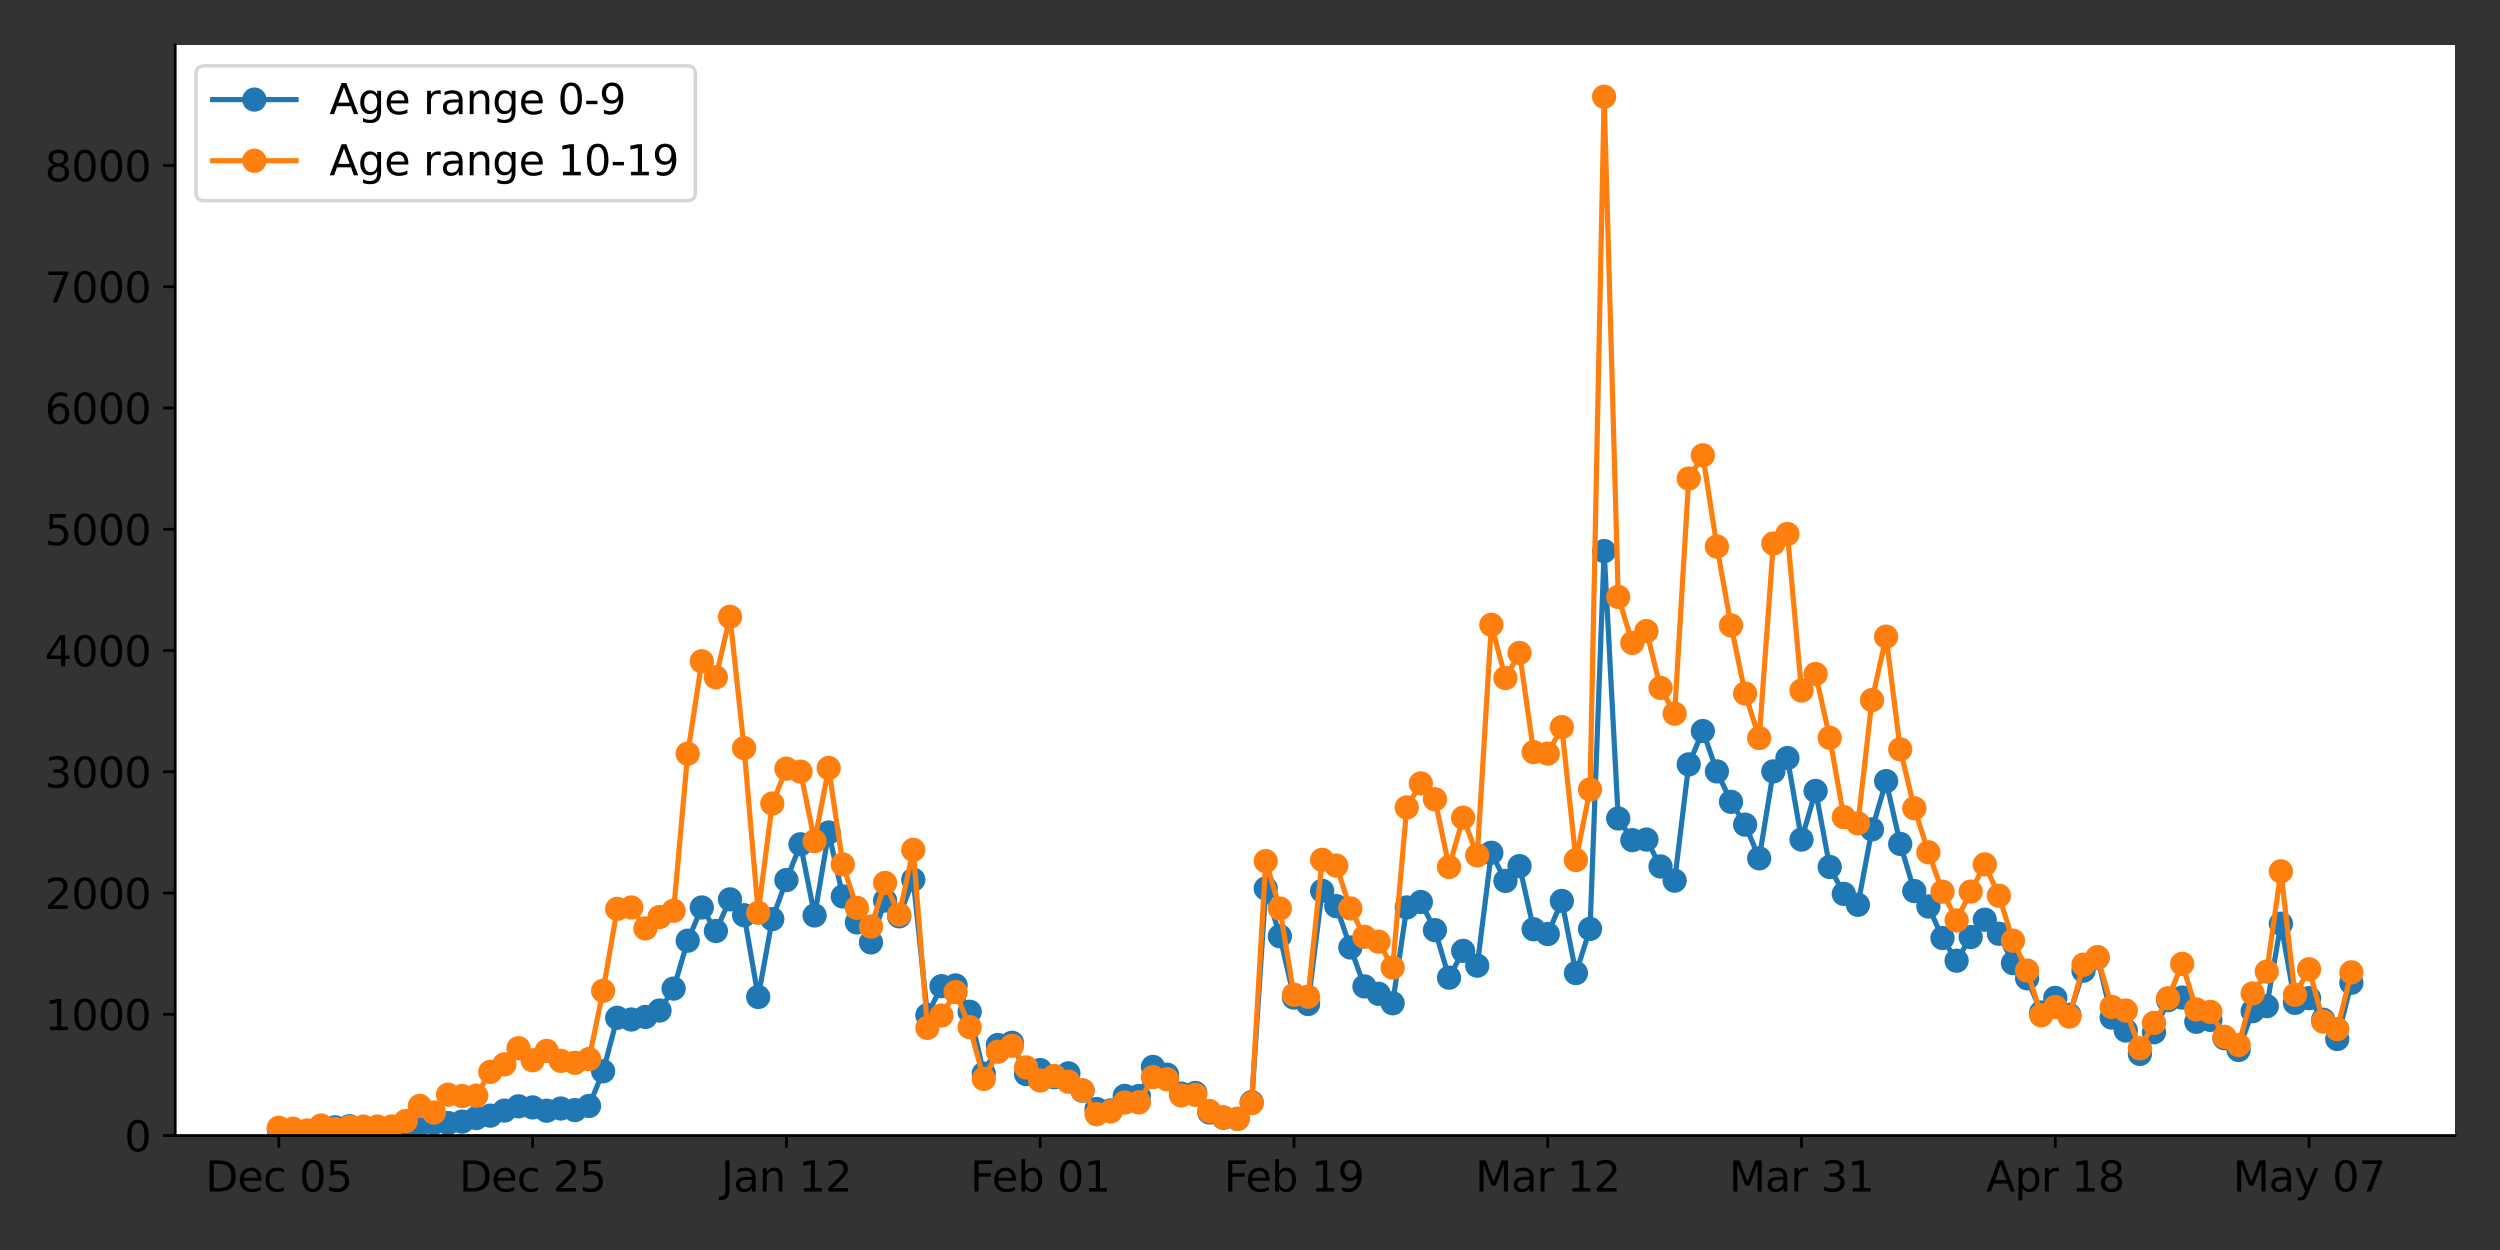 <?xml version="1.0" encoding="utf-8" standalone="no"?>
<!DOCTYPE svg PUBLIC "-//W3C//DTD SVG 1.1//EN"
  "http://www.w3.org/Graphics/SVG/1.1/DTD/svg11.dtd">
<svg xmlns:xlink="http://www.w3.org/1999/xlink" width="720pt" height="360pt" viewBox="0 0 720 360" xmlns="http://www.w3.org/2000/svg" version="1.1">
 <rect x="0" y="0" width="720" height="360" fill="#333333" stroke="none"/>
 <defs>
  <style type="text/css">*{stroke-linejoin: round; stroke-linecap: butt}</style>
 </defs>
 <g id="figure_1">
  <g id="patch_1">
   <path d="M 0 360 
L 720 360 
L 720 0 
L 0 0 
L 0 360 
z
" style="fill: none"/>
  </g>
  <g id="axes_1">
   <g id="patch_2">
    <path d="M 50.46 327.04 
L 707.04 327.04 
L 707.04 12.96 
L 50.46 12.96 
z
" style="fill: #ffffff"/>
   </g>
   <g id="matplotlib.axis_1">
    <g id="xtick_1">
     <g id="line2d_1">
      <defs>
       <path id="mb6dbda4cb4" d="M 0 0 
L 0 3.5 
" style="stroke: #000000; stroke-width: 0.8"/>
      </defs>
      <g>
       <use xlink:href="#mb6dbda4cb4" x="80.305" y="327.04" style="stroke: #000000; stroke-width: 0.8"/>
      </g>
     </g>
     <g id="text_1">
      <!-- Dec 05 -->
      <g transform="translate(59.152 343.158)scale(0.12 -0.12)">
       <defs>
        <path id="DejaVuSans-44" d="M 1259 4147 
L 1259 519 
L 2022 519 
Q 2988 519 3436 956 
Q 3884 1394 3884 2338 
Q 3884 3275 3436 3711 
Q 2988 4147 2022 4147 
L 1259 4147 
z
M 628 4666 
L 1925 4666 
Q 3281 4666 3915 4102 
Q 4550 3538 4550 2338 
Q 4550 1131 3912 565 
Q 3275 0 1925 0 
L 628 0 
L 628 4666 
z
" transform="scale(0.016)"/>
        <path id="DejaVuSans-65" d="M 3597 1894 
L 3597 1613 
L 953 1613 
Q 991 1019 1311 708 
Q 1631 397 2203 397 
Q 2534 397 2845 478 
Q 3156 559 3463 722 
L 3463 178 
Q 3153 47 2828 -22 
Q 2503 -91 2169 -91 
Q 1331 -91 842 396 
Q 353 884 353 1716 
Q 353 2575 817 3079 
Q 1281 3584 2069 3584 
Q 2775 3584 3186 3129 
Q 3597 2675 3597 1894 
z
M 3022 2063 
Q 3016 2534 2758 2815 
Q 2500 3097 2075 3097 
Q 1594 3097 1305 2825 
Q 1016 2553 972 2059 
L 3022 2063 
z
" transform="scale(0.016)"/>
        <path id="DejaVuSans-63" d="M 3122 3366 
L 3122 2828 
Q 2878 2963 2633 3030 
Q 2388 3097 2138 3097 
Q 1578 3097 1268 2742 
Q 959 2388 959 1747 
Q 959 1106 1268 751 
Q 1578 397 2138 397 
Q 2388 397 2633 464 
Q 2878 531 3122 666 
L 3122 134 
Q 2881 22 2623 -34 
Q 2366 -91 2075 -91 
Q 1284 -91 818 406 
Q 353 903 353 1747 
Q 353 2603 823 3093 
Q 1294 3584 2113 3584 
Q 2378 3584 2631 3529 
Q 2884 3475 3122 3366 
z
" transform="scale(0.016)"/>
        <path id="DejaVuSans-20" transform="scale(0.016)"/>
        <path id="DejaVuSans-30" d="M 2034 4250 
Q 1547 4250 1301 3770 
Q 1056 3291 1056 2328 
Q 1056 1369 1301 889 
Q 1547 409 2034 409 
Q 2525 409 2770 889 
Q 3016 1369 3016 2328 
Q 3016 3291 2770 3770 
Q 2525 4250 2034 4250 
z
M 2034 4750 
Q 2819 4750 3233 4129 
Q 3647 3509 3647 2328 
Q 3647 1150 3233 529 
Q 2819 -91 2034 -91 
Q 1250 -91 836 529 
Q 422 1150 422 2328 
Q 422 3509 836 4129 
Q 1250 4750 2034 4750 
z
" transform="scale(0.016)"/>
        <path id="DejaVuSans-35" d="M 691 4666 
L 3169 4666 
L 3169 4134 
L 1269 4134 
L 1269 2991 
Q 1406 3038 1543 3061 
Q 1681 3084 1819 3084 
Q 2600 3084 3056 2656 
Q 3513 2228 3513 1497 
Q 3513 744 3044 326 
Q 2575 -91 1722 -91 
Q 1428 -91 1123 -41 
Q 819 9 494 109 
L 494 744 
Q 775 591 1075 516 
Q 1375 441 1709 441 
Q 2250 441 2565 725 
Q 2881 1009 2881 1497 
Q 2881 1984 2565 2268 
Q 2250 2553 1709 2553 
Q 1456 2553 1204 2497 
Q 953 2441 691 2322 
L 691 4666 
z
" transform="scale(0.016)"/>
       </defs>
       <use xlink:href="#DejaVuSans-44"/>
       <use xlink:href="#DejaVuSans-65" x="77.002"/>
       <use xlink:href="#DejaVuSans-63" x="138.525"/>
       <use xlink:href="#DejaVuSans-20" x="193.506"/>
       <use xlink:href="#DejaVuSans-30" x="225.293"/>
       <use xlink:href="#DejaVuSans-35" x="288.916"/>
      </g>
     </g>
    </g>
    <g id="xtick_2">
     <g id="line2d_2">
      <g>
       <use xlink:href="#mb6dbda4cb4" x="153.393" y="327.04" style="stroke: #000000; stroke-width: 0.8"/>
      </g>
     </g>
     <g id="text_2">
      <!-- Dec 25 -->
      <g transform="translate(132.24 343.158)scale(0.12 -0.12)">
       <defs>
        <path id="DejaVuSans-32" d="M 1228 531 
L 3431 531 
L 3431 0 
L 469 0 
L 469 531 
Q 828 903 1448 1529 
Q 2069 2156 2228 2338 
Q 2531 2678 2651 2914 
Q 2772 3150 2772 3378 
Q 2772 3750 2511 3984 
Q 2250 4219 1831 4219 
Q 1534 4219 1204 4116 
Q 875 4013 500 3803 
L 500 4441 
Q 881 4594 1212 4672 
Q 1544 4750 1819 4750 
Q 2544 4750 2975 4387 
Q 3406 4025 3406 3419 
Q 3406 3131 3298 2873 
Q 3191 2616 2906 2266 
Q 2828 2175 2409 1742 
Q 1991 1309 1228 531 
z
" transform="scale(0.016)"/>
       </defs>
       <use xlink:href="#DejaVuSans-44"/>
       <use xlink:href="#DejaVuSans-65" x="77.002"/>
       <use xlink:href="#DejaVuSans-63" x="138.525"/>
       <use xlink:href="#DejaVuSans-20" x="193.506"/>
       <use xlink:href="#DejaVuSans-32" x="225.293"/>
       <use xlink:href="#DejaVuSans-35" x="288.916"/>
      </g>
     </g>
    </g>
    <g id="xtick_3">
     <g id="line2d_3">
      <g>
       <use xlink:href="#mb6dbda4cb4" x="226.482" y="327.04" style="stroke: #000000; stroke-width: 0.8"/>
      </g>
     </g>
     <g id="text_3">
      <!-- Jan 12 -->
      <g transform="translate(207.691 343.158)scale(0.12 -0.12)">
       <defs>
        <path id="DejaVuSans-4a" d="M 628 4666 
L 1259 4666 
L 1259 325 
Q 1259 -519 939 -900 
Q 619 -1281 -91 -1281 
L -331 -1281 
L -331 -750 
L -134 -750 
Q 284 -750 456 -515 
Q 628 -281 628 325 
L 628 4666 
z
" transform="scale(0.016)"/>
        <path id="DejaVuSans-61" d="M 2194 1759 
Q 1497 1759 1228 1600 
Q 959 1441 959 1056 
Q 959 750 1161 570 
Q 1363 391 1709 391 
Q 2188 391 2477 730 
Q 2766 1069 2766 1631 
L 2766 1759 
L 2194 1759 
z
M 3341 1997 
L 3341 0 
L 2766 0 
L 2766 531 
Q 2569 213 2275 61 
Q 1981 -91 1556 -91 
Q 1019 -91 701 211 
Q 384 513 384 1019 
Q 384 1609 779 1909 
Q 1175 2209 1959 2209 
L 2766 2209 
L 2766 2266 
Q 2766 2663 2505 2880 
Q 2244 3097 1772 3097 
Q 1472 3097 1187 3025 
Q 903 2953 641 2809 
L 641 3341 
Q 956 3463 1253 3523 
Q 1550 3584 1831 3584 
Q 2591 3584 2966 3190 
Q 3341 2797 3341 1997 
z
" transform="scale(0.016)"/>
        <path id="DejaVuSans-6e" d="M 3513 2113 
L 3513 0 
L 2938 0 
L 2938 2094 
Q 2938 2591 2744 2837 
Q 2550 3084 2163 3084 
Q 1697 3084 1428 2787 
Q 1159 2491 1159 1978 
L 1159 0 
L 581 0 
L 581 3500 
L 1159 3500 
L 1159 2956 
Q 1366 3272 1645 3428 
Q 1925 3584 2291 3584 
Q 2894 3584 3203 3211 
Q 3513 2838 3513 2113 
z
" transform="scale(0.016)"/>
        <path id="DejaVuSans-31" d="M 794 531 
L 1825 531 
L 1825 4091 
L 703 3866 
L 703 4441 
L 1819 4666 
L 2450 4666 
L 2450 531 
L 3481 531 
L 3481 0 
L 794 0 
L 794 531 
z
" transform="scale(0.016)"/>
       </defs>
       <use xlink:href="#DejaVuSans-4a"/>
       <use xlink:href="#DejaVuSans-61" x="29.492"/>
       <use xlink:href="#DejaVuSans-6e" x="90.771"/>
       <use xlink:href="#DejaVuSans-20" x="154.15"/>
       <use xlink:href="#DejaVuSans-31" x="185.938"/>
       <use xlink:href="#DejaVuSans-32" x="249.561"/>
      </g>
     </g>
    </g>
    <g id="xtick_4">
     <g id="line2d_4">
      <g>
       <use xlink:href="#mb6dbda4cb4" x="299.571" y="327.04" style="stroke: #000000; stroke-width: 0.8"/>
      </g>
     </g>
     <g id="text_4">
      <!-- Feb 01 -->
      <g transform="translate(279.407 343.158)scale(0.12 -0.12)">
       <defs>
        <path id="DejaVuSans-46" d="M 628 4666 
L 3309 4666 
L 3309 4134 
L 1259 4134 
L 1259 2759 
L 3109 2759 
L 3109 2228 
L 1259 2228 
L 1259 0 
L 628 0 
L 628 4666 
z
" transform="scale(0.016)"/>
        <path id="DejaVuSans-62" d="M 3116 1747 
Q 3116 2381 2855 2742 
Q 2594 3103 2138 3103 
Q 1681 3103 1420 2742 
Q 1159 2381 1159 1747 
Q 1159 1113 1420 752 
Q 1681 391 2138 391 
Q 2594 391 2855 752 
Q 3116 1113 3116 1747 
z
M 1159 2969 
Q 1341 3281 1617 3432 
Q 1894 3584 2278 3584 
Q 2916 3584 3314 3078 
Q 3713 2572 3713 1747 
Q 3713 922 3314 415 
Q 2916 -91 2278 -91 
Q 1894 -91 1617 61 
Q 1341 213 1159 525 
L 1159 0 
L 581 0 
L 581 4863 
L 1159 4863 
L 1159 2969 
z
" transform="scale(0.016)"/>
       </defs>
       <use xlink:href="#DejaVuSans-46"/>
       <use xlink:href="#DejaVuSans-65" x="52.02"/>
       <use xlink:href="#DejaVuSans-62" x="113.543"/>
       <use xlink:href="#DejaVuSans-20" x="177.02"/>
       <use xlink:href="#DejaVuSans-30" x="208.807"/>
       <use xlink:href="#DejaVuSans-31" x="272.43"/>
      </g>
     </g>
    </g>
    <g id="xtick_5">
     <g id="line2d_5">
      <g>
       <use xlink:href="#mb6dbda4cb4" x="372.659" y="327.04" style="stroke: #000000; stroke-width: 0.8"/>
      </g>
     </g>
     <g id="text_5">
      <!-- Feb 19 -->
      <g transform="translate(352.496 343.158)scale(0.12 -0.12)">
       <defs>
        <path id="DejaVuSans-39" d="M 703 97 
L 703 672 
Q 941 559 1184 500 
Q 1428 441 1663 441 
Q 2288 441 2617 861 
Q 2947 1281 2994 2138 
Q 2813 1869 2534 1725 
Q 2256 1581 1919 1581 
Q 1219 1581 811 2004 
Q 403 2428 403 3163 
Q 403 3881 828 4315 
Q 1253 4750 1959 4750 
Q 2769 4750 3195 4129 
Q 3622 3509 3622 2328 
Q 3622 1225 3098 567 
Q 2575 -91 1691 -91 
Q 1453 -91 1209 -44 
Q 966 3 703 97 
z
M 1959 2075 
Q 2384 2075 2632 2365 
Q 2881 2656 2881 3163 
Q 2881 3666 2632 3958 
Q 2384 4250 1959 4250 
Q 1534 4250 1286 3958 
Q 1038 3666 1038 3163 
Q 1038 2656 1286 2365 
Q 1534 2075 1959 2075 
z
" transform="scale(0.016)"/>
       </defs>
       <use xlink:href="#DejaVuSans-46"/>
       <use xlink:href="#DejaVuSans-65" x="52.02"/>
       <use xlink:href="#DejaVuSans-62" x="113.543"/>
       <use xlink:href="#DejaVuSans-20" x="177.02"/>
       <use xlink:href="#DejaVuSans-31" x="208.807"/>
       <use xlink:href="#DejaVuSans-39" x="272.43"/>
      </g>
     </g>
    </g>
    <g id="xtick_6">
     <g id="line2d_6">
      <g>
       <use xlink:href="#mb6dbda4cb4" x="445.748" y="327.04" style="stroke: #000000; stroke-width: 0.8"/>
      </g>
     </g>
     <g id="text_6">
      <!-- Mar 12 -->
      <g transform="translate(424.886 343.158)scale(0.12 -0.12)">
       <defs>
        <path id="DejaVuSans-4d" d="M 628 4666 
L 1569 4666 
L 2759 1491 
L 3956 4666 
L 4897 4666 
L 4897 0 
L 4281 0 
L 4281 4097 
L 3078 897 
L 2444 897 
L 1241 4097 
L 1241 0 
L 628 0 
L 628 4666 
z
" transform="scale(0.016)"/>
        <path id="DejaVuSans-72" d="M 2631 2963 
Q 2534 3019 2420 3045 
Q 2306 3072 2169 3072 
Q 1681 3072 1420 2755 
Q 1159 2438 1159 1844 
L 1159 0 
L 581 0 
L 581 3500 
L 1159 3500 
L 1159 2956 
Q 1341 3275 1631 3429 
Q 1922 3584 2338 3584 
Q 2397 3584 2469 3576 
Q 2541 3569 2628 3553 
L 2631 2963 
z
" transform="scale(0.016)"/>
       </defs>
       <use xlink:href="#DejaVuSans-4d"/>
       <use xlink:href="#DejaVuSans-61" x="86.279"/>
       <use xlink:href="#DejaVuSans-72" x="147.559"/>
       <use xlink:href="#DejaVuSans-20" x="188.672"/>
       <use xlink:href="#DejaVuSans-31" x="220.459"/>
       <use xlink:href="#DejaVuSans-32" x="284.082"/>
      </g>
     </g>
    </g>
    <g id="xtick_7">
     <g id="line2d_7">
      <g>
       <use xlink:href="#mb6dbda4cb4" x="518.837" y="327.04" style="stroke: #000000; stroke-width: 0.8"/>
      </g>
     </g>
     <g id="text_7">
      <!-- Mar 31 -->
      <g transform="translate(497.974 343.158)scale(0.12 -0.12)">
       <defs>
        <path id="DejaVuSans-33" d="M 2597 2516 
Q 3050 2419 3304 2112 
Q 3559 1806 3559 1356 
Q 3559 666 3084 287 
Q 2609 -91 1734 -91 
Q 1441 -91 1130 -33 
Q 819 25 488 141 
L 488 750 
Q 750 597 1062 519 
Q 1375 441 1716 441 
Q 2309 441 2620 675 
Q 2931 909 2931 1356 
Q 2931 1769 2642 2001 
Q 2353 2234 1838 2234 
L 1294 2234 
L 1294 2753 
L 1863 2753 
Q 2328 2753 2575 2939 
Q 2822 3125 2822 3475 
Q 2822 3834 2567 4026 
Q 2313 4219 1838 4219 
Q 1578 4219 1281 4162 
Q 984 4106 628 3988 
L 628 4550 
Q 988 4650 1302 4700 
Q 1616 4750 1894 4750 
Q 2613 4750 3031 4423 
Q 3450 4097 3450 3541 
Q 3450 3153 3228 2886 
Q 3006 2619 2597 2516 
z
" transform="scale(0.016)"/>
       </defs>
       <use xlink:href="#DejaVuSans-4d"/>
       <use xlink:href="#DejaVuSans-61" x="86.279"/>
       <use xlink:href="#DejaVuSans-72" x="147.559"/>
       <use xlink:href="#DejaVuSans-20" x="188.672"/>
       <use xlink:href="#DejaVuSans-33" x="220.459"/>
       <use xlink:href="#DejaVuSans-31" x="284.082"/>
      </g>
     </g>
    </g>
    <g id="xtick_8">
     <g id="line2d_8">
      <g>
       <use xlink:href="#mb6dbda4cb4" x="591.925" y="327.04" style="stroke: #000000; stroke-width: 0.8"/>
      </g>
     </g>
     <g id="text_8">
      <!-- Apr 18 -->
      <g transform="translate(572.003 343.158)scale(0.12 -0.12)">
       <defs>
        <path id="DejaVuSans-41" d="M 2188 4044 
L 1331 1722 
L 3047 1722 
L 2188 4044 
z
M 1831 4666 
L 2547 4666 
L 4325 0 
L 3669 0 
L 3244 1197 
L 1141 1197 
L 716 0 
L 50 0 
L 1831 4666 
z
" transform="scale(0.016)"/>
        <path id="DejaVuSans-70" d="M 1159 525 
L 1159 -1331 
L 581 -1331 
L 581 3500 
L 1159 3500 
L 1159 2969 
Q 1341 3281 1617 3432 
Q 1894 3584 2278 3584 
Q 2916 3584 3314 3078 
Q 3713 2572 3713 1747 
Q 3713 922 3314 415 
Q 2916 -91 2278 -91 
Q 1894 -91 1617 61 
Q 1341 213 1159 525 
z
M 3116 1747 
Q 3116 2381 2855 2742 
Q 2594 3103 2138 3103 
Q 1681 3103 1420 2742 
Q 1159 2381 1159 1747 
Q 1159 1113 1420 752 
Q 1681 391 2138 391 
Q 2594 391 2855 752 
Q 3116 1113 3116 1747 
z
" transform="scale(0.016)"/>
        <path id="DejaVuSans-38" d="M 2034 2216 
Q 1584 2216 1326 1975 
Q 1069 1734 1069 1313 
Q 1069 891 1326 650 
Q 1584 409 2034 409 
Q 2484 409 2743 651 
Q 3003 894 3003 1313 
Q 3003 1734 2745 1975 
Q 2488 2216 2034 2216 
z
M 1403 2484 
Q 997 2584 770 2862 
Q 544 3141 544 3541 
Q 544 4100 942 4425 
Q 1341 4750 2034 4750 
Q 2731 4750 3128 4425 
Q 3525 4100 3525 3541 
Q 3525 3141 3298 2862 
Q 3072 2584 2669 2484 
Q 3125 2378 3379 2068 
Q 3634 1759 3634 1313 
Q 3634 634 3220 271 
Q 2806 -91 2034 -91 
Q 1263 -91 848 271 
Q 434 634 434 1313 
Q 434 1759 690 2068 
Q 947 2378 1403 2484 
z
M 1172 3481 
Q 1172 3119 1398 2916 
Q 1625 2713 2034 2713 
Q 2441 2713 2670 2916 
Q 2900 3119 2900 3481 
Q 2900 3844 2670 4047 
Q 2441 4250 2034 4250 
Q 1625 4250 1398 4047 
Q 1172 3844 1172 3481 
z
" transform="scale(0.016)"/>
       </defs>
       <use xlink:href="#DejaVuSans-41"/>
       <use xlink:href="#DejaVuSans-70" x="68.408"/>
       <use xlink:href="#DejaVuSans-72" x="131.885"/>
       <use xlink:href="#DejaVuSans-20" x="172.998"/>
       <use xlink:href="#DejaVuSans-31" x="204.785"/>
       <use xlink:href="#DejaVuSans-38" x="268.408"/>
      </g>
     </g>
    </g>
    <g id="xtick_9">
     <g id="line2d_9">
      <g>
       <use xlink:href="#mb6dbda4cb4" x="665.014" y="327.04" style="stroke: #000000; stroke-width: 0.8"/>
      </g>
     </g>
     <g id="text_9">
      <!-- May 07 -->
      <g transform="translate(643.067 343.158)scale(0.12 -0.12)">
       <defs>
        <path id="DejaVuSans-79" d="M 2059 -325 
Q 1816 -950 1584 -1140 
Q 1353 -1331 966 -1331 
L 506 -1331 
L 506 -850 
L 844 -850 
Q 1081 -850 1212 -737 
Q 1344 -625 1503 -206 
L 1606 56 
L 191 3500 
L 800 3500 
L 1894 763 
L 2988 3500 
L 3597 3500 
L 2059 -325 
z
" transform="scale(0.016)"/>
        <path id="DejaVuSans-37" d="M 525 4666 
L 3525 4666 
L 3525 4397 
L 1831 0 
L 1172 0 
L 2766 4134 
L 525 4134 
L 525 4666 
z
" transform="scale(0.016)"/>
       </defs>
       <use xlink:href="#DejaVuSans-4d"/>
       <use xlink:href="#DejaVuSans-61" x="86.279"/>
       <use xlink:href="#DejaVuSans-79" x="147.559"/>
       <use xlink:href="#DejaVuSans-20" x="206.738"/>
       <use xlink:href="#DejaVuSans-30" x="238.525"/>
       <use xlink:href="#DejaVuSans-37" x="302.148"/>
      </g>
     </g>
    </g>
   </g>
   <g id="matplotlib.axis_2">
    <g id="ytick_1">
     <g id="line2d_10">
      <defs>
       <path id="m00d7838c86" d="M 0 0 
L -3.5 0 
" style="stroke: #000000; stroke-width: 0.8"/>
      </defs>
      <g>
       <use xlink:href="#m00d7838c86" x="50.46" y="327.04" style="stroke: #000000; stroke-width: 0.8"/>
      </g>
     </g>
     <g id="text_10">
      <!-- 0 -->
      <g transform="translate(35.825 331.599)scale(0.12 -0.12)">
       <use xlink:href="#DejaVuSans-30"/>
      </g>
     </g>
    </g>
    <g id="ytick_2">
     <g id="line2d_11">
      <g>
       <use xlink:href="#m00d7838c86" x="50.46" y="292.117" style="stroke: #000000; stroke-width: 0.8"/>
      </g>
     </g>
     <g id="text_11">
      <!-- 1000 -->
      <g transform="translate(12.92 296.676)scale(0.12 -0.12)">
       <use xlink:href="#DejaVuSans-31"/>
       <use xlink:href="#DejaVuSans-30" x="63.623"/>
       <use xlink:href="#DejaVuSans-30" x="127.246"/>
       <use xlink:href="#DejaVuSans-30" x="190.869"/>
      </g>
     </g>
    </g>
    <g id="ytick_3">
     <g id="line2d_12">
      <g>
       <use xlink:href="#m00d7838c86" x="50.46" y="257.194" style="stroke: #000000; stroke-width: 0.8"/>
      </g>
     </g>
     <g id="text_12">
      <!-- 2000 -->
      <g transform="translate(12.92 261.753)scale(0.12 -0.12)">
       <use xlink:href="#DejaVuSans-32"/>
       <use xlink:href="#DejaVuSans-30" x="63.623"/>
       <use xlink:href="#DejaVuSans-30" x="127.246"/>
       <use xlink:href="#DejaVuSans-30" x="190.869"/>
      </g>
     </g>
    </g>
    <g id="ytick_4">
     <g id="line2d_13">
      <g>
       <use xlink:href="#m00d7838c86" x="50.46" y="222.272" style="stroke: #000000; stroke-width: 0.8"/>
      </g>
     </g>
     <g id="text_13">
      <!-- 3000 -->
      <g transform="translate(12.92 226.831)scale(0.12 -0.12)">
       <use xlink:href="#DejaVuSans-33"/>
       <use xlink:href="#DejaVuSans-30" x="63.623"/>
       <use xlink:href="#DejaVuSans-30" x="127.246"/>
       <use xlink:href="#DejaVuSans-30" x="190.869"/>
      </g>
     </g>
    </g>
    <g id="ytick_5">
     <g id="line2d_14">
      <g>
       <use xlink:href="#m00d7838c86" x="50.46" y="187.349" style="stroke: #000000; stroke-width: 0.8"/>
      </g>
     </g>
     <g id="text_14">
      <!-- 4000 -->
      <g transform="translate(12.92 191.908)scale(0.12 -0.12)">
       <defs>
        <path id="DejaVuSans-34" d="M 2419 4116 
L 825 1625 
L 2419 1625 
L 2419 4116 
z
M 2253 4666 
L 3047 4666 
L 3047 1625 
L 3713 1625 
L 3713 1100 
L 3047 1100 
L 3047 0 
L 2419 0 
L 2419 1100 
L 313 1100 
L 313 1709 
L 2253 4666 
z
" transform="scale(0.016)"/>
       </defs>
       <use xlink:href="#DejaVuSans-34"/>
       <use xlink:href="#DejaVuSans-30" x="63.623"/>
       <use xlink:href="#DejaVuSans-30" x="127.246"/>
       <use xlink:href="#DejaVuSans-30" x="190.869"/>
      </g>
     </g>
    </g>
    <g id="ytick_6">
     <g id="line2d_15">
      <g>
       <use xlink:href="#m00d7838c86" x="50.46" y="152.426" style="stroke: #000000; stroke-width: 0.8"/>
      </g>
     </g>
     <g id="text_15">
      <!-- 5000 -->
      <g transform="translate(12.92 156.985)scale(0.12 -0.12)">
       <use xlink:href="#DejaVuSans-35"/>
       <use xlink:href="#DejaVuSans-30" x="63.623"/>
       <use xlink:href="#DejaVuSans-30" x="127.246"/>
       <use xlink:href="#DejaVuSans-30" x="190.869"/>
      </g>
     </g>
    </g>
    <g id="ytick_7">
     <g id="line2d_16">
      <g>
       <use xlink:href="#m00d7838c86" x="50.46" y="117.503" style="stroke: #000000; stroke-width: 0.8"/>
      </g>
     </g>
     <g id="text_16">
      <!-- 6000 -->
      <g transform="translate(12.92 122.062)scale(0.12 -0.12)">
       <defs>
        <path id="DejaVuSans-36" d="M 2113 2584 
Q 1688 2584 1439 2293 
Q 1191 2003 1191 1497 
Q 1191 994 1439 701 
Q 1688 409 2113 409 
Q 2538 409 2786 701 
Q 3034 994 3034 1497 
Q 3034 2003 2786 2293 
Q 2538 2584 2113 2584 
z
M 3366 4563 
L 3366 3988 
Q 3128 4100 2886 4159 
Q 2644 4219 2406 4219 
Q 1781 4219 1451 3797 
Q 1122 3375 1075 2522 
Q 1259 2794 1537 2939 
Q 1816 3084 2150 3084 
Q 2853 3084 3261 2657 
Q 3669 2231 3669 1497 
Q 3669 778 3244 343 
Q 2819 -91 2113 -91 
Q 1303 -91 875 529 
Q 447 1150 447 2328 
Q 447 3434 972 4092 
Q 1497 4750 2381 4750 
Q 2619 4750 2861 4703 
Q 3103 4656 3366 4563 
z
" transform="scale(0.016)"/>
       </defs>
       <use xlink:href="#DejaVuSans-36"/>
       <use xlink:href="#DejaVuSans-30" x="63.623"/>
       <use xlink:href="#DejaVuSans-30" x="127.246"/>
       <use xlink:href="#DejaVuSans-30" x="190.869"/>
      </g>
     </g>
    </g>
    <g id="ytick_8">
     <g id="line2d_17">
      <g>
       <use xlink:href="#m00d7838c86" x="50.46" y="82.58" style="stroke: #000000; stroke-width: 0.8"/>
      </g>
     </g>
     <g id="text_17">
      <!-- 7000 -->
      <g transform="translate(12.92 87.139)scale(0.12 -0.12)">
       <use xlink:href="#DejaVuSans-37"/>
       <use xlink:href="#DejaVuSans-30" x="63.623"/>
       <use xlink:href="#DejaVuSans-30" x="127.246"/>
       <use xlink:href="#DejaVuSans-30" x="190.869"/>
      </g>
     </g>
    </g>
    <g id="ytick_9">
     <g id="line2d_18">
      <g>
       <use xlink:href="#m00d7838c86" x="50.46" y="47.658" style="stroke: #000000; stroke-width: 0.8"/>
      </g>
     </g>
     <g id="text_18">
      <!-- 8000 -->
      <g transform="translate(12.92 52.217)scale(0.12 -0.12)">
       <use xlink:href="#DejaVuSans-38"/>
       <use xlink:href="#DejaVuSans-30" x="63.623"/>
       <use xlink:href="#DejaVuSans-30" x="127.246"/>
       <use xlink:href="#DejaVuSans-30" x="190.869"/>
      </g>
     </g>
    </g>
   </g>
   <g id="line2d_19">
    <path d="M 80.305 325.259 
L 88.426 325.783 
L 96.546 324.665 
L 100.607 324.351 
L 104.667 325.189 
L 112.788 324.77 
L 116.849 324.7 
L 120.909 323.862 
L 124.97 323.373 
L 129.03 323.443 
L 133.091 323.024 
L 137.151 322.011 
L 141.212 321.313 
L 145.272 319.846 
L 149.333 318.624 
L 153.393 318.938 
L 157.454 319.881 
L 161.514 319.252 
L 165.575 319.706 
L 169.635 318.519 
L 173.696 308.531 
L 177.756 293.13 
L 181.817 293.619 
L 185.877 292.885 
L 189.938 291.035 
L 193.998 284.714 
L 198.059 270.919 
L 202.119 261.35 
L 206.179 268.125 
L 210.24 259.01 
L 214.3 263.585 
L 218.361 287.123 
L 222.421 264.703 
L 226.482 253.458 
L 230.542 243.155 
L 234.603 263.655 
L 238.663 239.768 
L 242.724 258.172 
L 246.784 265.646 
L 250.845 271.408 
L 254.905 259.36 
L 258.966 263.9 
L 263.026 253.353 
L 267.087 292.362 
L 271.147 284.015 
L 275.208 283.806 
L 279.268 291.384 
L 283.329 309.194 
L 287.389 300.953 
L 291.45 300.324 
L 295.51 309.334 
L 299.571 308.182 
L 303.631 310.242 
L 307.692 309.125 
L 311.752 314.119 
L 315.813 319.392 
L 319.873 319.811 
L 323.933 315.62 
L 327.994 315.655 
L 332.054 307.274 
L 336.115 309.509 
L 340.175 314.957 
L 344.236 314.782 
L 348.296 320.37 
L 352.357 321.906 
L 356.417 322.221 
L 360.478 317.436 
L 364.538 255.867 
L 368.599 269.627 
L 372.659 287.298 
L 376.72 289.149 
L 380.78 256.566 
L 384.841 260.966 
L 388.901 272.875 
L 392.962 284.085 
L 397.022 286.215 
L 401.083 288.939 
L 405.143 261.35 
L 409.204 259.779 
L 413.264 267.881 
L 417.325 281.571 
L 421.385 273.853 
L 425.446 278.113 
L 429.506 245.6 
L 433.567 253.702 
L 437.627 249.442 
L 441.687 267.636 
L 445.748 268.998 
L 449.808 259.464 
L 453.869 280.243 
L 457.929 267.532 
L 461.99 158.712 
L 466.05 235.717 
L 470.111 241.968 
L 474.171 241.793 
L 478.232 249.546 
L 482.292 253.632 
L 486.353 220.141 
L 490.413 210.538 
L 494.474 222.167 
L 498.534 230.932 
L 502.595 237.498 
L 506.655 247.206 
L 510.716 222.167 
L 514.776 218.325 
L 518.837 241.793 
L 522.897 227.789 
L 526.958 249.686 
L 531.018 257.439 
L 535.079 260.582 
L 539.139 238.86 
L 543.2 224.961 
L 547.26 243.051 
L 551.321 256.636 
L 555.381 261.071 
L 559.441 270.151 
L 563.502 276.681 
L 567.562 269.871 
L 571.623 264.877 
L 575.683 268.928 
L 579.744 277.38 
L 583.804 281.745 
L 587.865 291.593 
L 591.925 287.403 
L 595.986 292.292 
L 600.046 279.545 
L 604.107 275.808 
L 608.167 293.06 
L 612.228 296.797 
L 616.288 303.537 
L 620.349 297.286 
L 624.409 288.031 
L 628.47 287.298 
L 632.53 294.282 
L 636.591 293.724 
L 640.651 298.997 
L 644.712 302.384 
L 648.772 291.209 
L 652.833 289.777 
L 656.893 266.03 
L 660.954 288.834 
L 665.014 287.472 
L 669.074 293.689 
L 673.135 299.241 
L 677.195 283.037 
L 677.195 283.037 
" clip-path="url(#pf3bb3286d0)" style="fill: none; stroke: #1f77b4; stroke-width: 1.5; stroke-linecap: square"/>
    <defs>
     <path id="m5010c36b4b" d="M 0 3 
C 0.796 3 1.559 2.684 2.121 2.121 
C 2.684 1.559 3 0.796 3 0 
C 3 -0.796 2.684 -1.559 2.121 -2.121 
C 1.559 -2.684 0.796 -3 0 -3 
C -0.796 -3 -1.559 -2.684 -2.121 -2.121 
C -2.684 -1.559 -3 -0.796 -3 0 
C -3 0.796 -2.684 1.559 -2.121 2.121 
C -1.559 2.684 -0.796 3 0 3 
z
" style="stroke: #1f77b4"/>
    </defs>
    <g clip-path="url(#pf3bb3286d0)">
     <use xlink:href="#m5010c36b4b" x="80.305" y="325.259" style="fill: #1f77b4; stroke: #1f77b4"/>
     <use xlink:href="#m5010c36b4b" x="84.365" y="325.573" style="fill: #1f77b4; stroke: #1f77b4"/>
     <use xlink:href="#m5010c36b4b" x="88.426" y="325.783" style="fill: #1f77b4; stroke: #1f77b4"/>
     <use xlink:href="#m5010c36b4b" x="92.486" y="325.259" style="fill: #1f77b4; stroke: #1f77b4"/>
     <use xlink:href="#m5010c36b4b" x="96.546" y="324.665" style="fill: #1f77b4; stroke: #1f77b4"/>
     <use xlink:href="#m5010c36b4b" x="100.607" y="324.351" style="fill: #1f77b4; stroke: #1f77b4"/>
     <use xlink:href="#m5010c36b4b" x="104.667" y="325.189" style="fill: #1f77b4; stroke: #1f77b4"/>
     <use xlink:href="#m5010c36b4b" x="108.728" y="324.98" style="fill: #1f77b4; stroke: #1f77b4"/>
     <use xlink:href="#m5010c36b4b" x="112.788" y="324.77" style="fill: #1f77b4; stroke: #1f77b4"/>
     <use xlink:href="#m5010c36b4b" x="116.849" y="324.7" style="fill: #1f77b4; stroke: #1f77b4"/>
     <use xlink:href="#m5010c36b4b" x="120.909" y="323.862" style="fill: #1f77b4; stroke: #1f77b4"/>
     <use xlink:href="#m5010c36b4b" x="124.97" y="323.373" style="fill: #1f77b4; stroke: #1f77b4"/>
     <use xlink:href="#m5010c36b4b" x="129.03" y="323.443" style="fill: #1f77b4; stroke: #1f77b4"/>
     <use xlink:href="#m5010c36b4b" x="133.091" y="323.024" style="fill: #1f77b4; stroke: #1f77b4"/>
     <use xlink:href="#m5010c36b4b" x="137.151" y="322.011" style="fill: #1f77b4; stroke: #1f77b4"/>
     <use xlink:href="#m5010c36b4b" x="141.212" y="321.313" style="fill: #1f77b4; stroke: #1f77b4"/>
     <use xlink:href="#m5010c36b4b" x="145.272" y="319.846" style="fill: #1f77b4; stroke: #1f77b4"/>
     <use xlink:href="#m5010c36b4b" x="149.333" y="318.624" style="fill: #1f77b4; stroke: #1f77b4"/>
     <use xlink:href="#m5010c36b4b" x="153.393" y="318.938" style="fill: #1f77b4; stroke: #1f77b4"/>
     <use xlink:href="#m5010c36b4b" x="157.454" y="319.881" style="fill: #1f77b4; stroke: #1f77b4"/>
     <use xlink:href="#m5010c36b4b" x="161.514" y="319.252" style="fill: #1f77b4; stroke: #1f77b4"/>
     <use xlink:href="#m5010c36b4b" x="165.575" y="319.706" style="fill: #1f77b4; stroke: #1f77b4"/>
     <use xlink:href="#m5010c36b4b" x="169.635" y="318.519" style="fill: #1f77b4; stroke: #1f77b4"/>
     <use xlink:href="#m5010c36b4b" x="173.696" y="308.531" style="fill: #1f77b4; stroke: #1f77b4"/>
     <use xlink:href="#m5010c36b4b" x="177.756" y="293.13" style="fill: #1f77b4; stroke: #1f77b4"/>
     <use xlink:href="#m5010c36b4b" x="181.817" y="293.619" style="fill: #1f77b4; stroke: #1f77b4"/>
     <use xlink:href="#m5010c36b4b" x="185.877" y="292.885" style="fill: #1f77b4; stroke: #1f77b4"/>
     <use xlink:href="#m5010c36b4b" x="189.938" y="291.035" style="fill: #1f77b4; stroke: #1f77b4"/>
     <use xlink:href="#m5010c36b4b" x="193.998" y="284.714" style="fill: #1f77b4; stroke: #1f77b4"/>
     <use xlink:href="#m5010c36b4b" x="198.059" y="270.919" style="fill: #1f77b4; stroke: #1f77b4"/>
     <use xlink:href="#m5010c36b4b" x="202.119" y="261.35" style="fill: #1f77b4; stroke: #1f77b4"/>
     <use xlink:href="#m5010c36b4b" x="206.179" y="268.125" style="fill: #1f77b4; stroke: #1f77b4"/>
     <use xlink:href="#m5010c36b4b" x="210.24" y="259.01" style="fill: #1f77b4; stroke: #1f77b4"/>
     <use xlink:href="#m5010c36b4b" x="214.3" y="263.585" style="fill: #1f77b4; stroke: #1f77b4"/>
     <use xlink:href="#m5010c36b4b" x="218.361" y="287.123" style="fill: #1f77b4; stroke: #1f77b4"/>
     <use xlink:href="#m5010c36b4b" x="222.421" y="264.703" style="fill: #1f77b4; stroke: #1f77b4"/>
     <use xlink:href="#m5010c36b4b" x="226.482" y="253.458" style="fill: #1f77b4; stroke: #1f77b4"/>
     <use xlink:href="#m5010c36b4b" x="230.542" y="243.155" style="fill: #1f77b4; stroke: #1f77b4"/>
     <use xlink:href="#m5010c36b4b" x="234.603" y="263.655" style="fill: #1f77b4; stroke: #1f77b4"/>
     <use xlink:href="#m5010c36b4b" x="238.663" y="239.768" style="fill: #1f77b4; stroke: #1f77b4"/>
     <use xlink:href="#m5010c36b4b" x="242.724" y="258.172" style="fill: #1f77b4; stroke: #1f77b4"/>
     <use xlink:href="#m5010c36b4b" x="246.784" y="265.646" style="fill: #1f77b4; stroke: #1f77b4"/>
     <use xlink:href="#m5010c36b4b" x="250.845" y="271.408" style="fill: #1f77b4; stroke: #1f77b4"/>
     <use xlink:href="#m5010c36b4b" x="254.905" y="259.36" style="fill: #1f77b4; stroke: #1f77b4"/>
     <use xlink:href="#m5010c36b4b" x="258.966" y="263.9" style="fill: #1f77b4; stroke: #1f77b4"/>
     <use xlink:href="#m5010c36b4b" x="263.026" y="253.353" style="fill: #1f77b4; stroke: #1f77b4"/>
     <use xlink:href="#m5010c36b4b" x="267.087" y="292.362" style="fill: #1f77b4; stroke: #1f77b4"/>
     <use xlink:href="#m5010c36b4b" x="271.147" y="284.015" style="fill: #1f77b4; stroke: #1f77b4"/>
     <use xlink:href="#m5010c36b4b" x="275.208" y="283.806" style="fill: #1f77b4; stroke: #1f77b4"/>
     <use xlink:href="#m5010c36b4b" x="279.268" y="291.384" style="fill: #1f77b4; stroke: #1f77b4"/>
     <use xlink:href="#m5010c36b4b" x="283.329" y="309.194" style="fill: #1f77b4; stroke: #1f77b4"/>
     <use xlink:href="#m5010c36b4b" x="287.389" y="300.953" style="fill: #1f77b4; stroke: #1f77b4"/>
     <use xlink:href="#m5010c36b4b" x="291.45" y="300.324" style="fill: #1f77b4; stroke: #1f77b4"/>
     <use xlink:href="#m5010c36b4b" x="295.51" y="309.334" style="fill: #1f77b4; stroke: #1f77b4"/>
     <use xlink:href="#m5010c36b4b" x="299.571" y="308.182" style="fill: #1f77b4; stroke: #1f77b4"/>
     <use xlink:href="#m5010c36b4b" x="303.631" y="310.242" style="fill: #1f77b4; stroke: #1f77b4"/>
     <use xlink:href="#m5010c36b4b" x="307.692" y="309.125" style="fill: #1f77b4; stroke: #1f77b4"/>
     <use xlink:href="#m5010c36b4b" x="311.752" y="314.119" style="fill: #1f77b4; stroke: #1f77b4"/>
     <use xlink:href="#m5010c36b4b" x="315.813" y="319.392" style="fill: #1f77b4; stroke: #1f77b4"/>
     <use xlink:href="#m5010c36b4b" x="319.873" y="319.811" style="fill: #1f77b4; stroke: #1f77b4"/>
     <use xlink:href="#m5010c36b4b" x="323.933" y="315.62" style="fill: #1f77b4; stroke: #1f77b4"/>
     <use xlink:href="#m5010c36b4b" x="327.994" y="315.655" style="fill: #1f77b4; stroke: #1f77b4"/>
     <use xlink:href="#m5010c36b4b" x="332.054" y="307.274" style="fill: #1f77b4; stroke: #1f77b4"/>
     <use xlink:href="#m5010c36b4b" x="336.115" y="309.509" style="fill: #1f77b4; stroke: #1f77b4"/>
     <use xlink:href="#m5010c36b4b" x="340.175" y="314.957" style="fill: #1f77b4; stroke: #1f77b4"/>
     <use xlink:href="#m5010c36b4b" x="344.236" y="314.782" style="fill: #1f77b4; stroke: #1f77b4"/>
     <use xlink:href="#m5010c36b4b" x="348.296" y="320.37" style="fill: #1f77b4; stroke: #1f77b4"/>
     <use xlink:href="#m5010c36b4b" x="352.357" y="321.906" style="fill: #1f77b4; stroke: #1f77b4"/>
     <use xlink:href="#m5010c36b4b" x="356.417" y="322.221" style="fill: #1f77b4; stroke: #1f77b4"/>
     <use xlink:href="#m5010c36b4b" x="360.478" y="317.436" style="fill: #1f77b4; stroke: #1f77b4"/>
     <use xlink:href="#m5010c36b4b" x="364.538" y="255.867" style="fill: #1f77b4; stroke: #1f77b4"/>
     <use xlink:href="#m5010c36b4b" x="368.599" y="269.627" style="fill: #1f77b4; stroke: #1f77b4"/>
     <use xlink:href="#m5010c36b4b" x="372.659" y="287.298" style="fill: #1f77b4; stroke: #1f77b4"/>
     <use xlink:href="#m5010c36b4b" x="376.72" y="289.149" style="fill: #1f77b4; stroke: #1f77b4"/>
     <use xlink:href="#m5010c36b4b" x="380.78" y="256.566" style="fill: #1f77b4; stroke: #1f77b4"/>
     <use xlink:href="#m5010c36b4b" x="384.841" y="260.966" style="fill: #1f77b4; stroke: #1f77b4"/>
     <use xlink:href="#m5010c36b4b" x="388.901" y="272.875" style="fill: #1f77b4; stroke: #1f77b4"/>
     <use xlink:href="#m5010c36b4b" x="392.962" y="284.085" style="fill: #1f77b4; stroke: #1f77b4"/>
     <use xlink:href="#m5010c36b4b" x="397.022" y="286.215" style="fill: #1f77b4; stroke: #1f77b4"/>
     <use xlink:href="#m5010c36b4b" x="401.083" y="288.939" style="fill: #1f77b4; stroke: #1f77b4"/>
     <use xlink:href="#m5010c36b4b" x="405.143" y="261.35" style="fill: #1f77b4; stroke: #1f77b4"/>
     <use xlink:href="#m5010c36b4b" x="409.204" y="259.779" style="fill: #1f77b4; stroke: #1f77b4"/>
     <use xlink:href="#m5010c36b4b" x="413.264" y="267.881" style="fill: #1f77b4; stroke: #1f77b4"/>
     <use xlink:href="#m5010c36b4b" x="417.325" y="281.571" style="fill: #1f77b4; stroke: #1f77b4"/>
     <use xlink:href="#m5010c36b4b" x="421.385" y="273.853" style="fill: #1f77b4; stroke: #1f77b4"/>
     <use xlink:href="#m5010c36b4b" x="425.446" y="278.113" style="fill: #1f77b4; stroke: #1f77b4"/>
     <use xlink:href="#m5010c36b4b" x="429.506" y="245.6" style="fill: #1f77b4; stroke: #1f77b4"/>
     <use xlink:href="#m5010c36b4b" x="433.567" y="253.702" style="fill: #1f77b4; stroke: #1f77b4"/>
     <use xlink:href="#m5010c36b4b" x="437.627" y="249.442" style="fill: #1f77b4; stroke: #1f77b4"/>
     <use xlink:href="#m5010c36b4b" x="441.687" y="267.636" style="fill: #1f77b4; stroke: #1f77b4"/>
     <use xlink:href="#m5010c36b4b" x="445.748" y="268.998" style="fill: #1f77b4; stroke: #1f77b4"/>
     <use xlink:href="#m5010c36b4b" x="449.808" y="259.464" style="fill: #1f77b4; stroke: #1f77b4"/>
     <use xlink:href="#m5010c36b4b" x="453.869" y="280.243" style="fill: #1f77b4; stroke: #1f77b4"/>
     <use xlink:href="#m5010c36b4b" x="457.929" y="267.532" style="fill: #1f77b4; stroke: #1f77b4"/>
     <use xlink:href="#m5010c36b4b" x="461.99" y="158.712" style="fill: #1f77b4; stroke: #1f77b4"/>
     <use xlink:href="#m5010c36b4b" x="466.05" y="235.717" style="fill: #1f77b4; stroke: #1f77b4"/>
     <use xlink:href="#m5010c36b4b" x="470.111" y="241.968" style="fill: #1f77b4; stroke: #1f77b4"/>
     <use xlink:href="#m5010c36b4b" x="474.171" y="241.793" style="fill: #1f77b4; stroke: #1f77b4"/>
     <use xlink:href="#m5010c36b4b" x="478.232" y="249.546" style="fill: #1f77b4; stroke: #1f77b4"/>
     <use xlink:href="#m5010c36b4b" x="482.292" y="253.632" style="fill: #1f77b4; stroke: #1f77b4"/>
     <use xlink:href="#m5010c36b4b" x="486.353" y="220.141" style="fill: #1f77b4; stroke: #1f77b4"/>
     <use xlink:href="#m5010c36b4b" x="490.413" y="210.538" style="fill: #1f77b4; stroke: #1f77b4"/>
     <use xlink:href="#m5010c36b4b" x="494.474" y="222.167" style="fill: #1f77b4; stroke: #1f77b4"/>
     <use xlink:href="#m5010c36b4b" x="498.534" y="230.932" style="fill: #1f77b4; stroke: #1f77b4"/>
     <use xlink:href="#m5010c36b4b" x="502.595" y="237.498" style="fill: #1f77b4; stroke: #1f77b4"/>
     <use xlink:href="#m5010c36b4b" x="506.655" y="247.206" style="fill: #1f77b4; stroke: #1f77b4"/>
     <use xlink:href="#m5010c36b4b" x="510.716" y="222.167" style="fill: #1f77b4; stroke: #1f77b4"/>
     <use xlink:href="#m5010c36b4b" x="514.776" y="218.325" style="fill: #1f77b4; stroke: #1f77b4"/>
     <use xlink:href="#m5010c36b4b" x="518.837" y="241.793" style="fill: #1f77b4; stroke: #1f77b4"/>
     <use xlink:href="#m5010c36b4b" x="522.897" y="227.789" style="fill: #1f77b4; stroke: #1f77b4"/>
     <use xlink:href="#m5010c36b4b" x="526.958" y="249.686" style="fill: #1f77b4; stroke: #1f77b4"/>
     <use xlink:href="#m5010c36b4b" x="531.018" y="257.439" style="fill: #1f77b4; stroke: #1f77b4"/>
     <use xlink:href="#m5010c36b4b" x="535.079" y="260.582" style="fill: #1f77b4; stroke: #1f77b4"/>
     <use xlink:href="#m5010c36b4b" x="539.139" y="238.86" style="fill: #1f77b4; stroke: #1f77b4"/>
     <use xlink:href="#m5010c36b4b" x="543.2" y="224.961" style="fill: #1f77b4; stroke: #1f77b4"/>
     <use xlink:href="#m5010c36b4b" x="547.26" y="243.051" style="fill: #1f77b4; stroke: #1f77b4"/>
     <use xlink:href="#m5010c36b4b" x="551.321" y="256.636" style="fill: #1f77b4; stroke: #1f77b4"/>
     <use xlink:href="#m5010c36b4b" x="555.381" y="261.071" style="fill: #1f77b4; stroke: #1f77b4"/>
     <use xlink:href="#m5010c36b4b" x="559.441" y="270.151" style="fill: #1f77b4; stroke: #1f77b4"/>
     <use xlink:href="#m5010c36b4b" x="563.502" y="276.681" style="fill: #1f77b4; stroke: #1f77b4"/>
     <use xlink:href="#m5010c36b4b" x="567.562" y="269.871" style="fill: #1f77b4; stroke: #1f77b4"/>
     <use xlink:href="#m5010c36b4b" x="571.623" y="264.877" style="fill: #1f77b4; stroke: #1f77b4"/>
     <use xlink:href="#m5010c36b4b" x="575.683" y="268.928" style="fill: #1f77b4; stroke: #1f77b4"/>
     <use xlink:href="#m5010c36b4b" x="579.744" y="277.38" style="fill: #1f77b4; stroke: #1f77b4"/>
     <use xlink:href="#m5010c36b4b" x="583.804" y="281.745" style="fill: #1f77b4; stroke: #1f77b4"/>
     <use xlink:href="#m5010c36b4b" x="587.865" y="291.593" style="fill: #1f77b4; stroke: #1f77b4"/>
     <use xlink:href="#m5010c36b4b" x="591.925" y="287.403" style="fill: #1f77b4; stroke: #1f77b4"/>
     <use xlink:href="#m5010c36b4b" x="595.986" y="292.292" style="fill: #1f77b4; stroke: #1f77b4"/>
     <use xlink:href="#m5010c36b4b" x="600.046" y="279.545" style="fill: #1f77b4; stroke: #1f77b4"/>
     <use xlink:href="#m5010c36b4b" x="604.107" y="275.808" style="fill: #1f77b4; stroke: #1f77b4"/>
     <use xlink:href="#m5010c36b4b" x="608.167" y="293.06" style="fill: #1f77b4; stroke: #1f77b4"/>
     <use xlink:href="#m5010c36b4b" x="612.228" y="296.797" style="fill: #1f77b4; stroke: #1f77b4"/>
     <use xlink:href="#m5010c36b4b" x="616.288" y="303.537" style="fill: #1f77b4; stroke: #1f77b4"/>
     <use xlink:href="#m5010c36b4b" x="620.349" y="297.286" style="fill: #1f77b4; stroke: #1f77b4"/>
     <use xlink:href="#m5010c36b4b" x="624.409" y="288.031" style="fill: #1f77b4; stroke: #1f77b4"/>
     <use xlink:href="#m5010c36b4b" x="628.47" y="287.298" style="fill: #1f77b4; stroke: #1f77b4"/>
     <use xlink:href="#m5010c36b4b" x="632.53" y="294.282" style="fill: #1f77b4; stroke: #1f77b4"/>
     <use xlink:href="#m5010c36b4b" x="636.591" y="293.724" style="fill: #1f77b4; stroke: #1f77b4"/>
     <use xlink:href="#m5010c36b4b" x="640.651" y="298.997" style="fill: #1f77b4; stroke: #1f77b4"/>
     <use xlink:href="#m5010c36b4b" x="644.712" y="302.384" style="fill: #1f77b4; stroke: #1f77b4"/>
     <use xlink:href="#m5010c36b4b" x="648.772" y="291.209" style="fill: #1f77b4; stroke: #1f77b4"/>
     <use xlink:href="#m5010c36b4b" x="652.833" y="289.777" style="fill: #1f77b4; stroke: #1f77b4"/>
     <use xlink:href="#m5010c36b4b" x="656.893" y="266.03" style="fill: #1f77b4; stroke: #1f77b4"/>
     <use xlink:href="#m5010c36b4b" x="660.954" y="288.834" style="fill: #1f77b4; stroke: #1f77b4"/>
     <use xlink:href="#m5010c36b4b" x="665.014" y="287.472" style="fill: #1f77b4; stroke: #1f77b4"/>
     <use xlink:href="#m5010c36b4b" x="669.074" y="293.689" style="fill: #1f77b4; stroke: #1f77b4"/>
     <use xlink:href="#m5010c36b4b" x="673.135" y="299.241" style="fill: #1f77b4; stroke: #1f77b4"/>
     <use xlink:href="#m5010c36b4b" x="677.195" y="283.037" style="fill: #1f77b4; stroke: #1f77b4"/>
    </g>
   </g>
   <g id="line2d_20">
    <path d="M 80.305 324.805 
L 84.365 325.084 
L 88.426 325.573 
L 92.486 324.141 
L 96.546 325.154 
L 100.607 324.595 
L 104.667 324.456 
L 112.788 324.421 
L 116.849 322.849 
L 120.909 318.519 
L 124.97 320.405 
L 129.03 315.271 
L 133.091 315.655 
L 137.151 315.55 
L 141.212 308.706 
L 145.272 306.54 
L 149.333 301.896 
L 153.393 305.353 
L 157.454 302.664 
L 161.514 305.528 
L 165.575 306.086 
L 169.635 305.004 
L 173.696 285.342 
L 177.756 261.769 
L 181.817 261.35 
L 185.877 267.392 
L 189.938 264.109 
L 193.998 262.293 
L 198.059 217.068 
L 202.119 190.457 
L 206.179 195.067 
L 210.24 177.64 
L 214.3 215.462 
L 218.361 262.887 
L 222.421 231.421 
L 226.482 221.399 
L 230.542 222.237 
L 234.603 242.247 
L 238.663 221.189 
L 242.724 248.953 
L 246.784 261.455 
L 250.845 266.868 
L 254.905 254.296 
L 258.966 263.376 
L 263.026 244.762 
L 267.087 296.029 
L 271.147 292.466 
L 275.208 285.726 
L 279.268 295.819 
L 283.329 310.731 
L 287.389 302.908 
L 291.45 301.197 
L 295.51 307.413 
L 299.571 311.185 
L 303.631 309.893 
L 307.692 311.534 
L 311.752 314.014 
L 315.813 320.894 
L 319.873 320.09 
L 323.933 317.541 
L 327.994 317.471 
L 332.054 310.207 
L 336.115 310.836 
L 340.175 315.481 
L 344.236 315.306 
L 348.296 319.986 
L 352.357 321.802 
L 356.417 322.256 
L 360.478 317.716 
L 364.538 248.01 
L 368.599 261.665 
L 372.659 286.495 
L 376.72 287.053 
L 380.78 247.626 
L 384.841 249.302 
L 388.901 261.63 
L 392.962 269.802 
L 397.022 271.198 
L 401.083 278.672 
L 405.143 232.539 
L 409.204 225.624 
L 413.264 230.199 
L 417.325 249.686 
L 421.385 235.507 
L 425.446 246.333 
L 429.506 179.945 
L 433.567 195.276 
L 437.627 188.047 
L 441.687 216.614 
L 445.748 217.033 
L 449.808 209.42 
L 453.869 247.695 
L 457.929 227.37 
L 461.99 27.856 
L 466.05 171.913 
L 470.111 185.149 
L 474.171 181.761 
L 478.232 198.105 
L 482.292 205.544 
L 486.353 137.828 
L 490.413 131.123 
L 494.474 157.42 
L 498.534 180.12 
L 502.595 199.746 
L 506.655 212.563 
L 510.716 156.547 
L 514.776 153.788 
L 518.837 198.873 
L 522.897 194.124 
L 526.958 212.493 
L 531.018 235.333 
L 535.079 237.114 
L 539.139 201.632 
L 543.2 183.368 
L 547.26 215.811 
L 551.321 232.783 
L 555.381 245.46 
L 559.441 256.81 
L 563.502 265.087 
L 567.562 256.775 
L 571.623 248.953 
L 575.683 257.963 
L 579.744 270.919 
L 583.804 279.51 
L 587.865 292.397 
L 591.925 290.022 
L 595.986 292.781 
L 600.046 277.834 
L 604.107 275.634 
L 608.167 289.987 
L 612.228 291.035 
L 616.288 301.896 
L 624.409 287.507 
L 628.47 277.589 
L 632.53 290.72 
L 636.591 291.419 
L 640.651 298.613 
L 644.712 300.953 
L 648.772 286.11 
L 652.833 279.824 
L 656.893 250.943 
L 660.954 286.495 
L 665.014 279.161 
L 669.074 294.213 
L 673.135 296.378 
L 677.195 280.034 
L 677.195 280.034 
" clip-path="url(#pf3bb3286d0)" style="fill: none; stroke: #ff7f0e; stroke-width: 1.5; stroke-linecap: square"/>
    <defs>
     <path id="m78e063ea88" d="M 0 3 
C 0.796 3 1.559 2.684 2.121 2.121 
C 2.684 1.559 3 0.796 3 0 
C 3 -0.796 2.684 -1.559 2.121 -2.121 
C 1.559 -2.684 0.796 -3 0 -3 
C -0.796 -3 -1.559 -2.684 -2.121 -2.121 
C -2.684 -1.559 -3 -0.796 -3 0 
C -3 0.796 -2.684 1.559 -2.121 2.121 
C -1.559 2.684 -0.796 3 0 3 
z
" style="stroke: #ff7f0e"/>
    </defs>
    <g clip-path="url(#pf3bb3286d0)">
     <use xlink:href="#m78e063ea88" x="80.305" y="324.805" style="fill: #ff7f0e; stroke: #ff7f0e"/>
     <use xlink:href="#m78e063ea88" x="84.365" y="325.084" style="fill: #ff7f0e; stroke: #ff7f0e"/>
     <use xlink:href="#m78e063ea88" x="88.426" y="325.573" style="fill: #ff7f0e; stroke: #ff7f0e"/>
     <use xlink:href="#m78e063ea88" x="92.486" y="324.141" style="fill: #ff7f0e; stroke: #ff7f0e"/>
     <use xlink:href="#m78e063ea88" x="96.546" y="325.154" style="fill: #ff7f0e; stroke: #ff7f0e"/>
     <use xlink:href="#m78e063ea88" x="100.607" y="324.595" style="fill: #ff7f0e; stroke: #ff7f0e"/>
     <use xlink:href="#m78e063ea88" x="104.667" y="324.456" style="fill: #ff7f0e; stroke: #ff7f0e"/>
     <use xlink:href="#m78e063ea88" x="108.728" y="324.456" style="fill: #ff7f0e; stroke: #ff7f0e"/>
     <use xlink:href="#m78e063ea88" x="112.788" y="324.421" style="fill: #ff7f0e; stroke: #ff7f0e"/>
     <use xlink:href="#m78e063ea88" x="116.849" y="322.849" style="fill: #ff7f0e; stroke: #ff7f0e"/>
     <use xlink:href="#m78e063ea88" x="120.909" y="318.519" style="fill: #ff7f0e; stroke: #ff7f0e"/>
     <use xlink:href="#m78e063ea88" x="124.97" y="320.405" style="fill: #ff7f0e; stroke: #ff7f0e"/>
     <use xlink:href="#m78e063ea88" x="129.03" y="315.271" style="fill: #ff7f0e; stroke: #ff7f0e"/>
     <use xlink:href="#m78e063ea88" x="133.091" y="315.655" style="fill: #ff7f0e; stroke: #ff7f0e"/>
     <use xlink:href="#m78e063ea88" x="137.151" y="315.55" style="fill: #ff7f0e; stroke: #ff7f0e"/>
     <use xlink:href="#m78e063ea88" x="141.212" y="308.706" style="fill: #ff7f0e; stroke: #ff7f0e"/>
     <use xlink:href="#m78e063ea88" x="145.272" y="306.54" style="fill: #ff7f0e; stroke: #ff7f0e"/>
     <use xlink:href="#m78e063ea88" x="149.333" y="301.896" style="fill: #ff7f0e; stroke: #ff7f0e"/>
     <use xlink:href="#m78e063ea88" x="153.393" y="305.353" style="fill: #ff7f0e; stroke: #ff7f0e"/>
     <use xlink:href="#m78e063ea88" x="157.454" y="302.664" style="fill: #ff7f0e; stroke: #ff7f0e"/>
     <use xlink:href="#m78e063ea88" x="161.514" y="305.528" style="fill: #ff7f0e; stroke: #ff7f0e"/>
     <use xlink:href="#m78e063ea88" x="165.575" y="306.086" style="fill: #ff7f0e; stroke: #ff7f0e"/>
     <use xlink:href="#m78e063ea88" x="169.635" y="305.004" style="fill: #ff7f0e; stroke: #ff7f0e"/>
     <use xlink:href="#m78e063ea88" x="173.696" y="285.342" style="fill: #ff7f0e; stroke: #ff7f0e"/>
     <use xlink:href="#m78e063ea88" x="177.756" y="261.769" style="fill: #ff7f0e; stroke: #ff7f0e"/>
     <use xlink:href="#m78e063ea88" x="181.817" y="261.35" style="fill: #ff7f0e; stroke: #ff7f0e"/>
     <use xlink:href="#m78e063ea88" x="185.877" y="267.392" style="fill: #ff7f0e; stroke: #ff7f0e"/>
     <use xlink:href="#m78e063ea88" x="189.938" y="264.109" style="fill: #ff7f0e; stroke: #ff7f0e"/>
     <use xlink:href="#m78e063ea88" x="193.998" y="262.293" style="fill: #ff7f0e; stroke: #ff7f0e"/>
     <use xlink:href="#m78e063ea88" x="198.059" y="217.068" style="fill: #ff7f0e; stroke: #ff7f0e"/>
     <use xlink:href="#m78e063ea88" x="202.119" y="190.457" style="fill: #ff7f0e; stroke: #ff7f0e"/>
     <use xlink:href="#m78e063ea88" x="206.179" y="195.067" style="fill: #ff7f0e; stroke: #ff7f0e"/>
     <use xlink:href="#m78e063ea88" x="210.24" y="177.64" style="fill: #ff7f0e; stroke: #ff7f0e"/>
     <use xlink:href="#m78e063ea88" x="214.3" y="215.462" style="fill: #ff7f0e; stroke: #ff7f0e"/>
     <use xlink:href="#m78e063ea88" x="218.361" y="262.887" style="fill: #ff7f0e; stroke: #ff7f0e"/>
     <use xlink:href="#m78e063ea88" x="222.421" y="231.421" style="fill: #ff7f0e; stroke: #ff7f0e"/>
     <use xlink:href="#m78e063ea88" x="226.482" y="221.399" style="fill: #ff7f0e; stroke: #ff7f0e"/>
     <use xlink:href="#m78e063ea88" x="230.542" y="222.237" style="fill: #ff7f0e; stroke: #ff7f0e"/>
     <use xlink:href="#m78e063ea88" x="234.603" y="242.247" style="fill: #ff7f0e; stroke: #ff7f0e"/>
     <use xlink:href="#m78e063ea88" x="238.663" y="221.189" style="fill: #ff7f0e; stroke: #ff7f0e"/>
     <use xlink:href="#m78e063ea88" x="242.724" y="248.953" style="fill: #ff7f0e; stroke: #ff7f0e"/>
     <use xlink:href="#m78e063ea88" x="246.784" y="261.455" style="fill: #ff7f0e; stroke: #ff7f0e"/>
     <use xlink:href="#m78e063ea88" x="250.845" y="266.868" style="fill: #ff7f0e; stroke: #ff7f0e"/>
     <use xlink:href="#m78e063ea88" x="254.905" y="254.296" style="fill: #ff7f0e; stroke: #ff7f0e"/>
     <use xlink:href="#m78e063ea88" x="258.966" y="263.376" style="fill: #ff7f0e; stroke: #ff7f0e"/>
     <use xlink:href="#m78e063ea88" x="263.026" y="244.762" style="fill: #ff7f0e; stroke: #ff7f0e"/>
     <use xlink:href="#m78e063ea88" x="267.087" y="296.029" style="fill: #ff7f0e; stroke: #ff7f0e"/>
     <use xlink:href="#m78e063ea88" x="271.147" y="292.466" style="fill: #ff7f0e; stroke: #ff7f0e"/>
     <use xlink:href="#m78e063ea88" x="275.208" y="285.726" style="fill: #ff7f0e; stroke: #ff7f0e"/>
     <use xlink:href="#m78e063ea88" x="279.268" y="295.819" style="fill: #ff7f0e; stroke: #ff7f0e"/>
     <use xlink:href="#m78e063ea88" x="283.329" y="310.731" style="fill: #ff7f0e; stroke: #ff7f0e"/>
     <use xlink:href="#m78e063ea88" x="287.389" y="302.908" style="fill: #ff7f0e; stroke: #ff7f0e"/>
     <use xlink:href="#m78e063ea88" x="291.45" y="301.197" style="fill: #ff7f0e; stroke: #ff7f0e"/>
     <use xlink:href="#m78e063ea88" x="295.51" y="307.413" style="fill: #ff7f0e; stroke: #ff7f0e"/>
     <use xlink:href="#m78e063ea88" x="299.571" y="311.185" style="fill: #ff7f0e; stroke: #ff7f0e"/>
     <use xlink:href="#m78e063ea88" x="303.631" y="309.893" style="fill: #ff7f0e; stroke: #ff7f0e"/>
     <use xlink:href="#m78e063ea88" x="307.692" y="311.534" style="fill: #ff7f0e; stroke: #ff7f0e"/>
     <use xlink:href="#m78e063ea88" x="311.752" y="314.014" style="fill: #ff7f0e; stroke: #ff7f0e"/>
     <use xlink:href="#m78e063ea88" x="315.813" y="320.894" style="fill: #ff7f0e; stroke: #ff7f0e"/>
     <use xlink:href="#m78e063ea88" x="319.873" y="320.09" style="fill: #ff7f0e; stroke: #ff7f0e"/>
     <use xlink:href="#m78e063ea88" x="323.933" y="317.541" style="fill: #ff7f0e; stroke: #ff7f0e"/>
     <use xlink:href="#m78e063ea88" x="327.994" y="317.471" style="fill: #ff7f0e; stroke: #ff7f0e"/>
     <use xlink:href="#m78e063ea88" x="332.054" y="310.207" style="fill: #ff7f0e; stroke: #ff7f0e"/>
     <use xlink:href="#m78e063ea88" x="336.115" y="310.836" style="fill: #ff7f0e; stroke: #ff7f0e"/>
     <use xlink:href="#m78e063ea88" x="340.175" y="315.481" style="fill: #ff7f0e; stroke: #ff7f0e"/>
     <use xlink:href="#m78e063ea88" x="344.236" y="315.306" style="fill: #ff7f0e; stroke: #ff7f0e"/>
     <use xlink:href="#m78e063ea88" x="348.296" y="319.986" style="fill: #ff7f0e; stroke: #ff7f0e"/>
     <use xlink:href="#m78e063ea88" x="352.357" y="321.802" style="fill: #ff7f0e; stroke: #ff7f0e"/>
     <use xlink:href="#m78e063ea88" x="356.417" y="322.256" style="fill: #ff7f0e; stroke: #ff7f0e"/>
     <use xlink:href="#m78e063ea88" x="360.478" y="317.716" style="fill: #ff7f0e; stroke: #ff7f0e"/>
     <use xlink:href="#m78e063ea88" x="364.538" y="248.01" style="fill: #ff7f0e; stroke: #ff7f0e"/>
     <use xlink:href="#m78e063ea88" x="368.599" y="261.665" style="fill: #ff7f0e; stroke: #ff7f0e"/>
     <use xlink:href="#m78e063ea88" x="372.659" y="286.495" style="fill: #ff7f0e; stroke: #ff7f0e"/>
     <use xlink:href="#m78e063ea88" x="376.72" y="287.053" style="fill: #ff7f0e; stroke: #ff7f0e"/>
     <use xlink:href="#m78e063ea88" x="380.78" y="247.626" style="fill: #ff7f0e; stroke: #ff7f0e"/>
     <use xlink:href="#m78e063ea88" x="384.841" y="249.302" style="fill: #ff7f0e; stroke: #ff7f0e"/>
     <use xlink:href="#m78e063ea88" x="388.901" y="261.63" style="fill: #ff7f0e; stroke: #ff7f0e"/>
     <use xlink:href="#m78e063ea88" x="392.962" y="269.802" style="fill: #ff7f0e; stroke: #ff7f0e"/>
     <use xlink:href="#m78e063ea88" x="397.022" y="271.198" style="fill: #ff7f0e; stroke: #ff7f0e"/>
     <use xlink:href="#m78e063ea88" x="401.083" y="278.672" style="fill: #ff7f0e; stroke: #ff7f0e"/>
     <use xlink:href="#m78e063ea88" x="405.143" y="232.539" style="fill: #ff7f0e; stroke: #ff7f0e"/>
     <use xlink:href="#m78e063ea88" x="409.204" y="225.624" style="fill: #ff7f0e; stroke: #ff7f0e"/>
     <use xlink:href="#m78e063ea88" x="413.264" y="230.199" style="fill: #ff7f0e; stroke: #ff7f0e"/>
     <use xlink:href="#m78e063ea88" x="417.325" y="249.686" style="fill: #ff7f0e; stroke: #ff7f0e"/>
     <use xlink:href="#m78e063ea88" x="421.385" y="235.507" style="fill: #ff7f0e; stroke: #ff7f0e"/>
     <use xlink:href="#m78e063ea88" x="425.446" y="246.333" style="fill: #ff7f0e; stroke: #ff7f0e"/>
     <use xlink:href="#m78e063ea88" x="429.506" y="179.945" style="fill: #ff7f0e; stroke: #ff7f0e"/>
     <use xlink:href="#m78e063ea88" x="433.567" y="195.276" style="fill: #ff7f0e; stroke: #ff7f0e"/>
     <use xlink:href="#m78e063ea88" x="437.627" y="188.047" style="fill: #ff7f0e; stroke: #ff7f0e"/>
     <use xlink:href="#m78e063ea88" x="441.687" y="216.614" style="fill: #ff7f0e; stroke: #ff7f0e"/>
     <use xlink:href="#m78e063ea88" x="445.748" y="217.033" style="fill: #ff7f0e; stroke: #ff7f0e"/>
     <use xlink:href="#m78e063ea88" x="449.808" y="209.42" style="fill: #ff7f0e; stroke: #ff7f0e"/>
     <use xlink:href="#m78e063ea88" x="453.869" y="247.695" style="fill: #ff7f0e; stroke: #ff7f0e"/>
     <use xlink:href="#m78e063ea88" x="457.929" y="227.37" style="fill: #ff7f0e; stroke: #ff7f0e"/>
     <use xlink:href="#m78e063ea88" x="461.99" y="27.856" style="fill: #ff7f0e; stroke: #ff7f0e"/>
     <use xlink:href="#m78e063ea88" x="466.05" y="171.913" style="fill: #ff7f0e; stroke: #ff7f0e"/>
     <use xlink:href="#m78e063ea88" x="470.111" y="185.149" style="fill: #ff7f0e; stroke: #ff7f0e"/>
     <use xlink:href="#m78e063ea88" x="474.171" y="181.761" style="fill: #ff7f0e; stroke: #ff7f0e"/>
     <use xlink:href="#m78e063ea88" x="478.232" y="198.105" style="fill: #ff7f0e; stroke: #ff7f0e"/>
     <use xlink:href="#m78e063ea88" x="482.292" y="205.544" style="fill: #ff7f0e; stroke: #ff7f0e"/>
     <use xlink:href="#m78e063ea88" x="486.353" y="137.828" style="fill: #ff7f0e; stroke: #ff7f0e"/>
     <use xlink:href="#m78e063ea88" x="490.413" y="131.123" style="fill: #ff7f0e; stroke: #ff7f0e"/>
     <use xlink:href="#m78e063ea88" x="494.474" y="157.42" style="fill: #ff7f0e; stroke: #ff7f0e"/>
     <use xlink:href="#m78e063ea88" x="498.534" y="180.12" style="fill: #ff7f0e; stroke: #ff7f0e"/>
     <use xlink:href="#m78e063ea88" x="502.595" y="199.746" style="fill: #ff7f0e; stroke: #ff7f0e"/>
     <use xlink:href="#m78e063ea88" x="506.655" y="212.563" style="fill: #ff7f0e; stroke: #ff7f0e"/>
     <use xlink:href="#m78e063ea88" x="510.716" y="156.547" style="fill: #ff7f0e; stroke: #ff7f0e"/>
     <use xlink:href="#m78e063ea88" x="514.776" y="153.788" style="fill: #ff7f0e; stroke: #ff7f0e"/>
     <use xlink:href="#m78e063ea88" x="518.837" y="198.873" style="fill: #ff7f0e; stroke: #ff7f0e"/>
     <use xlink:href="#m78e063ea88" x="522.897" y="194.124" style="fill: #ff7f0e; stroke: #ff7f0e"/>
     <use xlink:href="#m78e063ea88" x="526.958" y="212.493" style="fill: #ff7f0e; stroke: #ff7f0e"/>
     <use xlink:href="#m78e063ea88" x="531.018" y="235.333" style="fill: #ff7f0e; stroke: #ff7f0e"/>
     <use xlink:href="#m78e063ea88" x="535.079" y="237.114" style="fill: #ff7f0e; stroke: #ff7f0e"/>
     <use xlink:href="#m78e063ea88" x="539.139" y="201.632" style="fill: #ff7f0e; stroke: #ff7f0e"/>
     <use xlink:href="#m78e063ea88" x="543.2" y="183.368" style="fill: #ff7f0e; stroke: #ff7f0e"/>
     <use xlink:href="#m78e063ea88" x="547.26" y="215.811" style="fill: #ff7f0e; stroke: #ff7f0e"/>
     <use xlink:href="#m78e063ea88" x="551.321" y="232.783" style="fill: #ff7f0e; stroke: #ff7f0e"/>
     <use xlink:href="#m78e063ea88" x="555.381" y="245.46" style="fill: #ff7f0e; stroke: #ff7f0e"/>
     <use xlink:href="#m78e063ea88" x="559.441" y="256.81" style="fill: #ff7f0e; stroke: #ff7f0e"/>
     <use xlink:href="#m78e063ea88" x="563.502" y="265.087" style="fill: #ff7f0e; stroke: #ff7f0e"/>
     <use xlink:href="#m78e063ea88" x="567.562" y="256.775" style="fill: #ff7f0e; stroke: #ff7f0e"/>
     <use xlink:href="#m78e063ea88" x="571.623" y="248.953" style="fill: #ff7f0e; stroke: #ff7f0e"/>
     <use xlink:href="#m78e063ea88" x="575.683" y="257.963" style="fill: #ff7f0e; stroke: #ff7f0e"/>
     <use xlink:href="#m78e063ea88" x="579.744" y="270.919" style="fill: #ff7f0e; stroke: #ff7f0e"/>
     <use xlink:href="#m78e063ea88" x="583.804" y="279.51" style="fill: #ff7f0e; stroke: #ff7f0e"/>
     <use xlink:href="#m78e063ea88" x="587.865" y="292.397" style="fill: #ff7f0e; stroke: #ff7f0e"/>
     <use xlink:href="#m78e063ea88" x="591.925" y="290.022" style="fill: #ff7f0e; stroke: #ff7f0e"/>
     <use xlink:href="#m78e063ea88" x="595.986" y="292.781" style="fill: #ff7f0e; stroke: #ff7f0e"/>
     <use xlink:href="#m78e063ea88" x="600.046" y="277.834" style="fill: #ff7f0e; stroke: #ff7f0e"/>
     <use xlink:href="#m78e063ea88" x="604.107" y="275.634" style="fill: #ff7f0e; stroke: #ff7f0e"/>
     <use xlink:href="#m78e063ea88" x="608.167" y="289.987" style="fill: #ff7f0e; stroke: #ff7f0e"/>
     <use xlink:href="#m78e063ea88" x="612.228" y="291.035" style="fill: #ff7f0e; stroke: #ff7f0e"/>
     <use xlink:href="#m78e063ea88" x="616.288" y="301.896" style="fill: #ff7f0e; stroke: #ff7f0e"/>
     <use xlink:href="#m78e063ea88" x="620.349" y="294.597" style="fill: #ff7f0e; stroke: #ff7f0e"/>
     <use xlink:href="#m78e063ea88" x="624.409" y="287.507" style="fill: #ff7f0e; stroke: #ff7f0e"/>
     <use xlink:href="#m78e063ea88" x="628.47" y="277.589" style="fill: #ff7f0e; stroke: #ff7f0e"/>
     <use xlink:href="#m78e063ea88" x="632.53" y="290.72" style="fill: #ff7f0e; stroke: #ff7f0e"/>
     <use xlink:href="#m78e063ea88" x="636.591" y="291.419" style="fill: #ff7f0e; stroke: #ff7f0e"/>
     <use xlink:href="#m78e063ea88" x="640.651" y="298.613" style="fill: #ff7f0e; stroke: #ff7f0e"/>
     <use xlink:href="#m78e063ea88" x="644.712" y="300.953" style="fill: #ff7f0e; stroke: #ff7f0e"/>
     <use xlink:href="#m78e063ea88" x="648.772" y="286.11" style="fill: #ff7f0e; stroke: #ff7f0e"/>
     <use xlink:href="#m78e063ea88" x="652.833" y="279.824" style="fill: #ff7f0e; stroke: #ff7f0e"/>
     <use xlink:href="#m78e063ea88" x="656.893" y="250.943" style="fill: #ff7f0e; stroke: #ff7f0e"/>
     <use xlink:href="#m78e063ea88" x="660.954" y="286.495" style="fill: #ff7f0e; stroke: #ff7f0e"/>
     <use xlink:href="#m78e063ea88" x="665.014" y="279.161" style="fill: #ff7f0e; stroke: #ff7f0e"/>
     <use xlink:href="#m78e063ea88" x="669.074" y="294.213" style="fill: #ff7f0e; stroke: #ff7f0e"/>
     <use xlink:href="#m78e063ea88" x="673.135" y="296.378" style="fill: #ff7f0e; stroke: #ff7f0e"/>
     <use xlink:href="#m78e063ea88" x="677.195" y="280.034" style="fill: #ff7f0e; stroke: #ff7f0e"/>
    </g>
   </g>
   <g id="patch_3">
    <path d="M 50.46 327.04 
L 50.46 12.96 
" style="fill: none; stroke: #000000; stroke-width: 0.8; stroke-linejoin: miter; stroke-linecap: square"/>
   </g>
   <g id="patch_4">
    <path d="M 50.46 327.04 
L 707.04 327.04 
" style="fill: none; stroke: #000000; stroke-width: 0.8; stroke-linejoin: miter; stroke-linecap: square"/>
   </g>
   <g id="legend_1">
    <g id="patch_5">
     <path d="M 58.86 57.788 
L 197.861 57.788 
Q 200.261 57.788 200.261 55.388 
L 200.261 21.36 
Q 200.261 18.96 197.861 18.96 
L 58.86 18.96 
Q 56.46 18.96 56.46 21.36 
L 56.46 55.388 
Q 56.46 57.788 58.86 57.788 
z
" style="fill: #ffffff; opacity: 0.8; stroke: #cccccc; stroke-linejoin: miter"/>
    </g>
    <g id="line2d_21">
     <path d="M 61.26 28.678 
L 73.26 28.678 
L 85.26 28.678 
" style="fill: none; stroke: #1f77b4; stroke-width: 1.5; stroke-linecap: square"/>
     <g>
      <use xlink:href="#m5010c36b4b" x="73.26" y="28.678" style="fill: #1f77b4; stroke: #1f77b4"/>
     </g>
    </g>
    <g id="text_19">
     <!-- Age range 0-9 -->
     <g transform="translate(94.86 32.878)scale(0.12 -0.12)">
      <defs>
       <path id="DejaVuSans-67" d="M 2906 1791 
Q 2906 2416 2648 2759 
Q 2391 3103 1925 3103 
Q 1463 3103 1205 2759 
Q 947 2416 947 1791 
Q 947 1169 1205 825 
Q 1463 481 1925 481 
Q 2391 481 2648 825 
Q 2906 1169 2906 1791 
z
M 3481 434 
Q 3481 -459 3084 -895 
Q 2688 -1331 1869 -1331 
Q 1566 -1331 1297 -1286 
Q 1028 -1241 775 -1147 
L 775 -588 
Q 1028 -725 1275 -790 
Q 1522 -856 1778 -856 
Q 2344 -856 2625 -561 
Q 2906 -266 2906 331 
L 2906 616 
Q 2728 306 2450 153 
Q 2172 0 1784 0 
Q 1141 0 747 490 
Q 353 981 353 1791 
Q 353 2603 747 3093 
Q 1141 3584 1784 3584 
Q 2172 3584 2450 3431 
Q 2728 3278 2906 2969 
L 2906 3500 
L 3481 3500 
L 3481 434 
z
" transform="scale(0.016)"/>
       <path id="DejaVuSans-2d" d="M 313 2009 
L 1997 2009 
L 1997 1497 
L 313 1497 
L 313 2009 
z
" transform="scale(0.016)"/>
      </defs>
      <use xlink:href="#DejaVuSans-41"/>
      <use xlink:href="#DejaVuSans-67" x="68.408"/>
      <use xlink:href="#DejaVuSans-65" x="131.885"/>
      <use xlink:href="#DejaVuSans-20" x="193.408"/>
      <use xlink:href="#DejaVuSans-72" x="225.195"/>
      <use xlink:href="#DejaVuSans-61" x="266.309"/>
      <use xlink:href="#DejaVuSans-6e" x="327.588"/>
      <use xlink:href="#DejaVuSans-67" x="390.967"/>
      <use xlink:href="#DejaVuSans-65" x="454.443"/>
      <use xlink:href="#DejaVuSans-20" x="515.967"/>
      <use xlink:href="#DejaVuSans-30" x="547.754"/>
      <use xlink:href="#DejaVuSans-2d" x="611.377"/>
      <use xlink:href="#DejaVuSans-39" x="647.461"/>
     </g>
    </g>
    <g id="line2d_22">
     <path d="M 61.26 46.292 
L 73.26 46.292 
L 85.26 46.292 
" style="fill: none; stroke: #ff7f0e; stroke-width: 1.5; stroke-linecap: square"/>
     <g>
      <use xlink:href="#m78e063ea88" x="73.26" y="46.292" style="fill: #ff7f0e; stroke: #ff7f0e"/>
     </g>
    </g>
    <g id="text_20">
     <!-- Age range 10-19 -->
     <g transform="translate(94.86 50.492)scale(0.12 -0.12)">
      <use xlink:href="#DejaVuSans-41"/>
      <use xlink:href="#DejaVuSans-67" x="68.408"/>
      <use xlink:href="#DejaVuSans-65" x="131.885"/>
      <use xlink:href="#DejaVuSans-20" x="193.408"/>
      <use xlink:href="#DejaVuSans-72" x="225.195"/>
      <use xlink:href="#DejaVuSans-61" x="266.309"/>
      <use xlink:href="#DejaVuSans-6e" x="327.588"/>
      <use xlink:href="#DejaVuSans-67" x="390.967"/>
      <use xlink:href="#DejaVuSans-65" x="454.443"/>
      <use xlink:href="#DejaVuSans-20" x="515.967"/>
      <use xlink:href="#DejaVuSans-31" x="547.754"/>
      <use xlink:href="#DejaVuSans-30" x="611.377"/>
      <use xlink:href="#DejaVuSans-2d" x="675"/>
      <use xlink:href="#DejaVuSans-31" x="711.084"/>
      <use xlink:href="#DejaVuSans-39" x="774.707"/>
     </g>
    </g>
   </g>
  </g>
 </g>
 <defs>
  <clipPath id="pf3bb3286d0">
   <rect x="50.46" y="12.96" width="656.58" height="314.08"/>
  </clipPath>
 </defs>
</svg>
